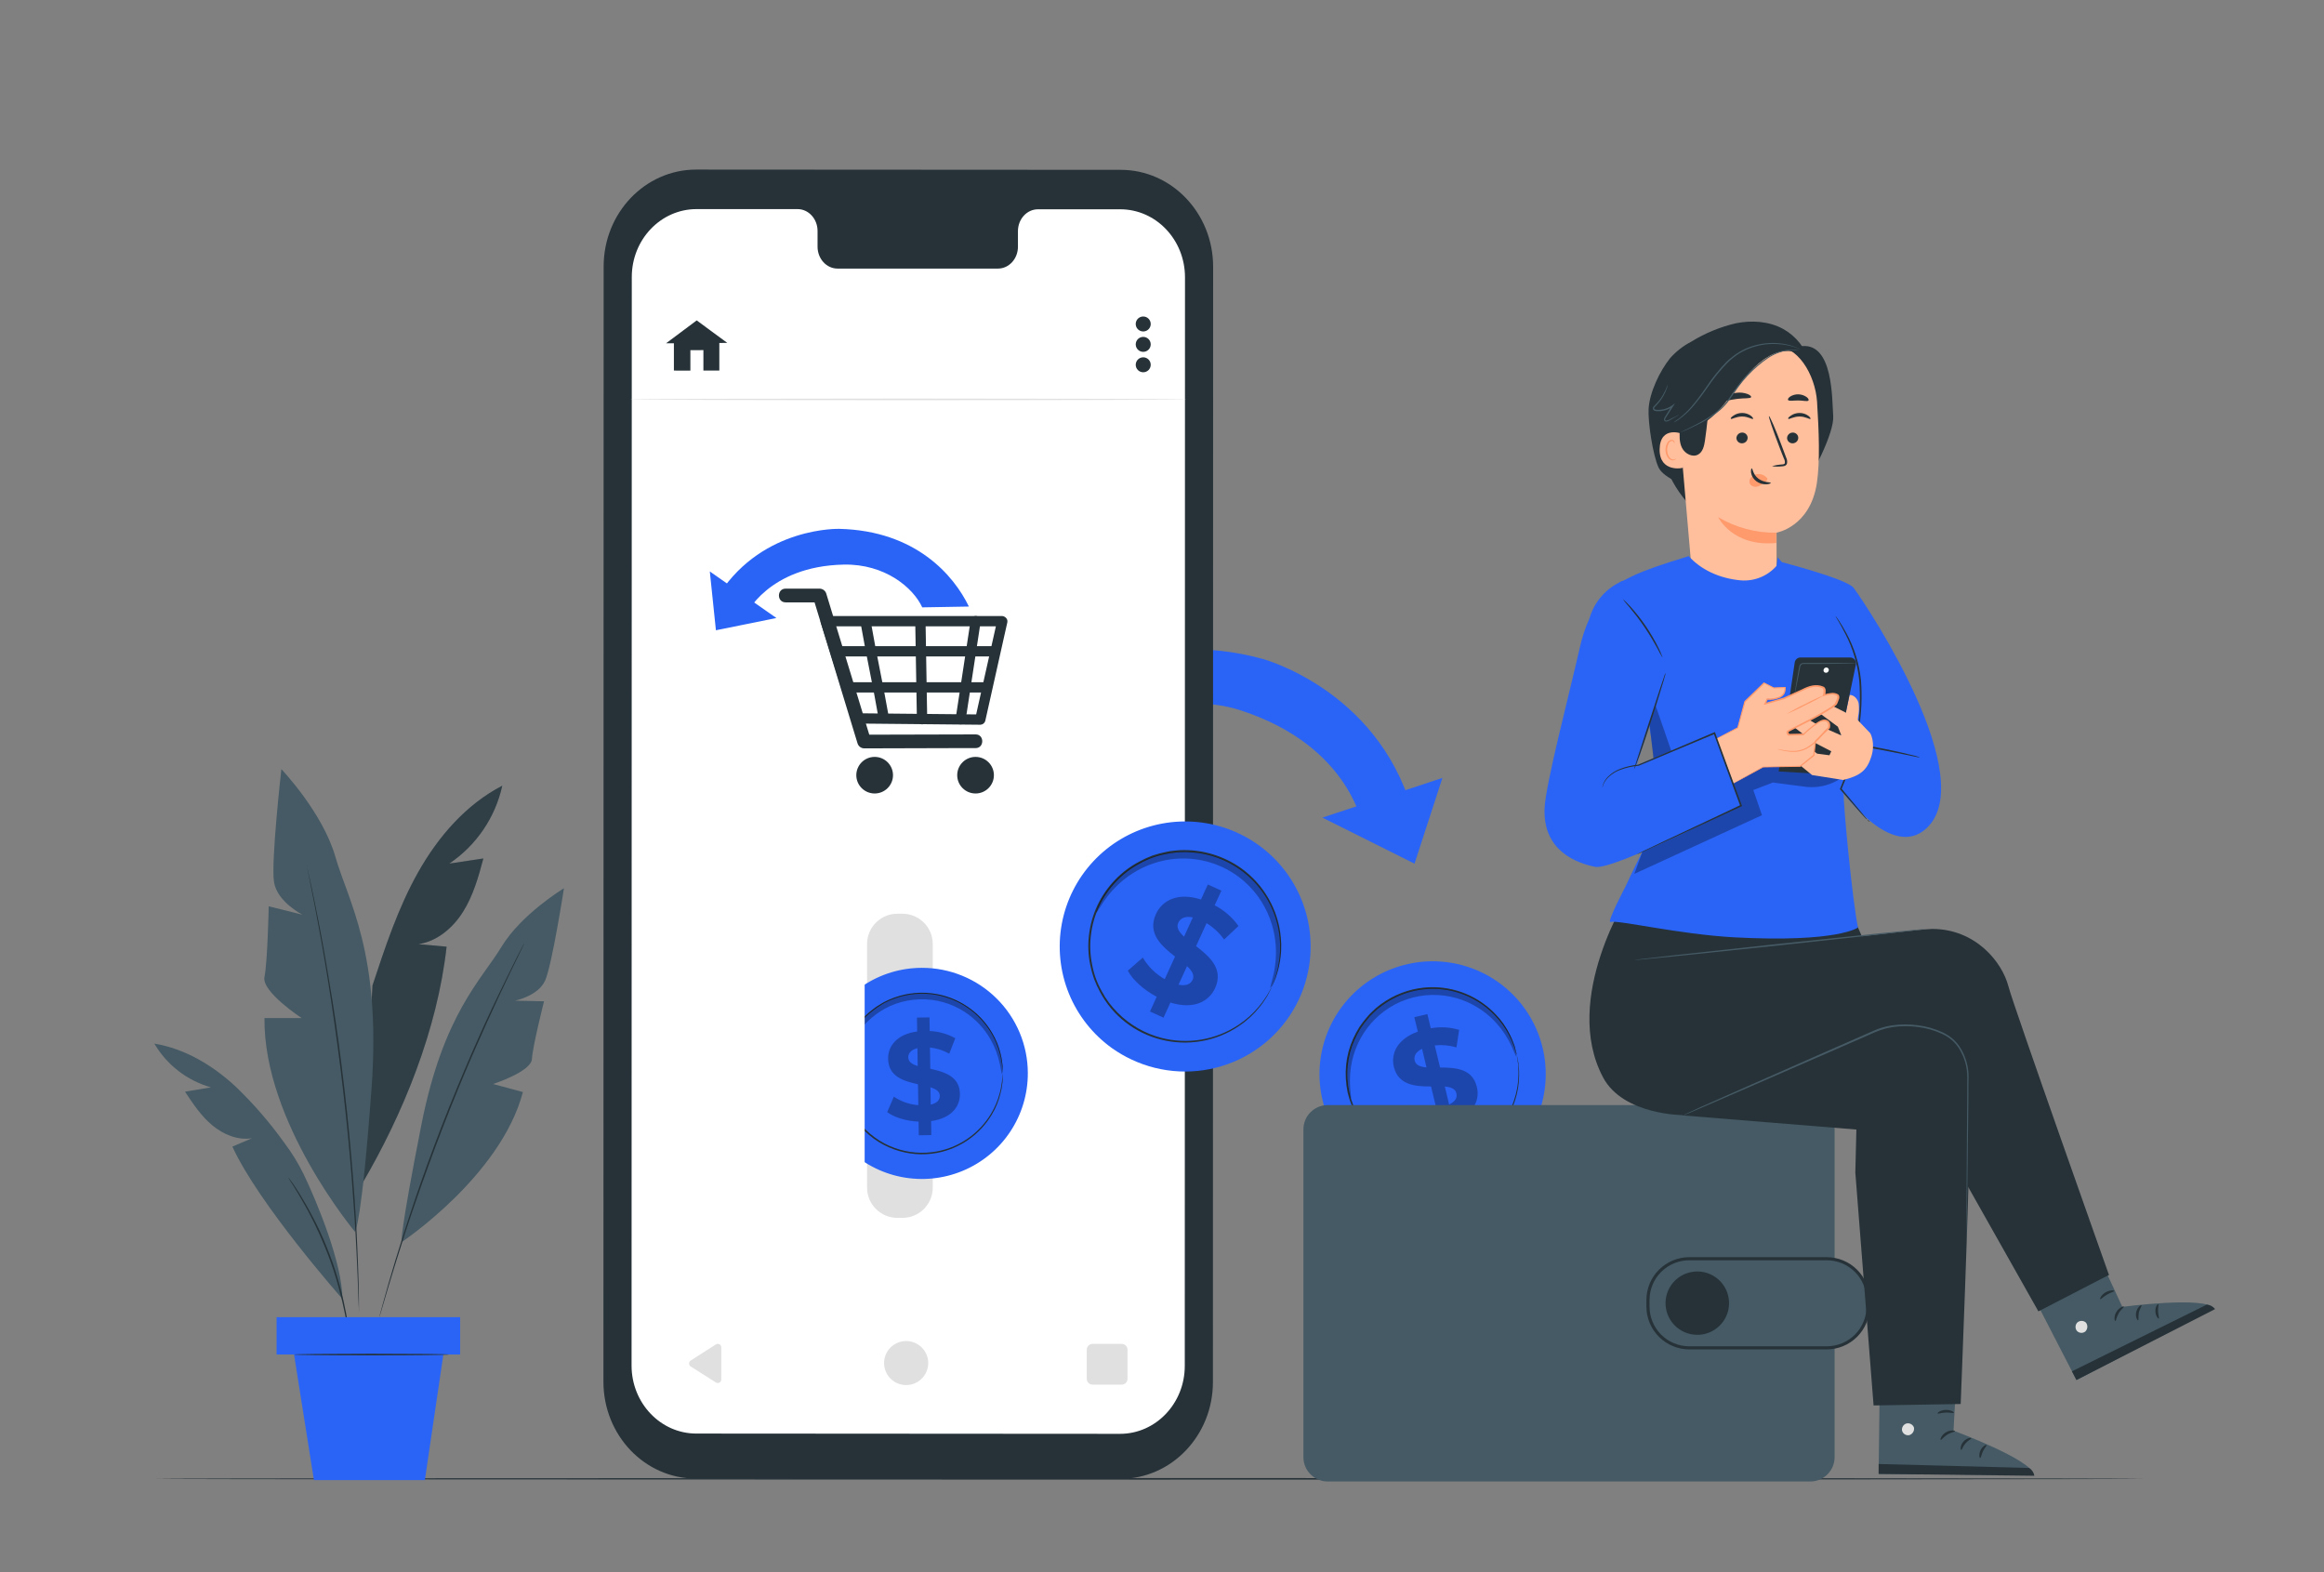 <svg width="340" height="230" viewBox="0 0 340 230" fill="none" xmlns="http://www.w3.org/2000/svg">
<rect x="0" y="0" width="340" height="230" fill="#808080" stroke="none"/>
<path d="M313.588 216.345C313.588 216.413 248.485 216.463 168.195 216.463C87.906 216.463 22.784 216.413 22.784 216.345C22.784 216.277 87.874 216.228 168.195 216.228C248.517 216.228 313.588 216.282 313.588 216.345Z" fill="#263238"/>
<path d="M184.638 96.371C184.638 96.371 201.253 100.737 206.507 118.207L199.467 121.33C199.467 121.33 197.848 109.176 181.388 103.883C172.48 101.017 160.684 105.058 157.42 108.765L149.491 105.352C154.791 99.535 167.869 91.815 184.638 96.371Z" fill="#2A64F6"/>
<path d="M211.027 113.804L193.465 119.613L206.942 126.347L211.027 113.804Z" fill="#2A64F6"/>
<path d="M163.912 216.345L101.805 216.309C94.334 216.309 88.282 209.981 88.282 202.13L88.314 38.98C88.314 31.152 94.38 24.805 101.85 24.81L163.957 24.846C171.428 24.846 177.48 31.201 177.48 39.026L177.448 202.197C177.448 210.003 171.387 216.35 163.912 216.345Z" fill="#263238"/>
<path d="M163.894 30.618H151.853C150.235 30.618 148.925 32.051 148.925 33.818V36.092C148.925 37.859 147.614 39.292 146.001 39.292H122.532C120.918 39.292 119.608 37.855 119.608 36.087V33.791C119.608 32.024 118.297 30.591 116.684 30.591H112.449H101.909C96.673 30.591 92.43 35.034 92.43 40.535L92.398 199.779C92.398 205.262 96.637 209.723 101.869 209.723L163.853 209.764C169.084 209.764 173.332 205.321 173.332 199.82L173.364 40.576C173.364 35.066 169.125 30.623 163.894 30.618Z" fill="white"/>
<path d="M105.522 197.122V201.795C105.526 201.889 105.504 201.982 105.459 202.064C105.414 202.146 105.347 202.214 105.266 202.26C105.184 202.307 105.091 202.33 104.998 202.328C104.904 202.326 104.812 202.298 104.733 202.247L101.048 199.91C100.975 199.864 100.915 199.8 100.873 199.724C100.831 199.648 100.81 199.563 100.81 199.476C100.81 199.39 100.831 199.305 100.873 199.229C100.915 199.153 100.975 199.089 101.048 199.043L104.72 196.688C104.797 196.634 104.889 196.603 104.983 196.598C105.077 196.593 105.171 196.615 105.254 196.659C105.337 196.704 105.406 196.771 105.453 196.853C105.501 196.934 105.524 197.027 105.522 197.122Z" fill="#E0E0E0"/>
<path d="M135.8 199.413C135.8 200.05 135.609 200.673 135.254 201.202C134.898 201.732 134.393 202.144 133.802 202.387C133.211 202.631 132.562 202.694 131.935 202.569C131.308 202.444 130.733 202.137 130.281 201.686C129.829 201.235 129.522 200.661 129.398 200.036C129.273 199.411 129.338 198.763 129.582 198.174C129.827 197.586 130.241 197.083 130.773 196.729C131.304 196.375 131.929 196.186 132.568 196.186C133.426 196.187 134.248 196.528 134.854 197.133C135.46 197.738 135.8 198.558 135.8 199.413Z" fill="#E0E0E0"/>
<path d="M164.107 196.606H159.841C159.373 196.606 158.993 196.985 158.993 197.451V201.718C158.993 202.185 159.373 202.564 159.841 202.564H164.107C164.575 202.564 164.954 202.185 164.954 201.718V197.451C164.954 196.985 164.575 196.606 164.107 196.606Z" fill="#E0E0E0"/>
<path d="M114.929 88.126H119.916L118.946 87.389C119.68 89.8 120.416 92.211 121.154 94.621L124.649 106.102C124.916 107.006 125.188 107.865 125.456 108.746C125.518 108.956 125.646 109.14 125.82 109.273C125.995 109.405 126.207 109.479 126.426 109.483L140.688 109.443H142.732C144.024 109.443 144.029 107.436 142.732 107.44L128.471 107.476H126.426L127.396 108.209L125.193 100.977L121.693 89.5L120.886 86.852C120.824 86.642 120.696 86.458 120.522 86.325C120.347 86.193 120.135 86.119 119.916 86.115H114.929C113.633 86.115 113.633 88.122 114.929 88.122V88.126Z" fill="#263238"/>
<path d="M145.91 90.68C144.97 94.875 144.03 99.069 143.091 103.264C142.959 103.865 142.823 104.471 142.687 105.072L143.417 104.52L137.311 104.462L127.519 104.367L125.279 104.344L126.004 104.895C124.699 100.743 123.39 96.589 122.079 92.434L121.526 90.68L120.796 91.629H146.636C146.826 91.615 147.003 91.529 147.133 91.389C147.262 91.25 147.334 91.067 147.334 90.877C147.334 90.687 147.262 90.504 147.133 90.364C147.003 90.225 146.826 90.139 146.636 90.124H120.796C120.68 90.126 120.566 90.154 120.463 90.206C120.36 90.258 120.27 90.333 120.2 90.425C120.13 90.516 120.082 90.623 120.059 90.736C120.037 90.85 120.041 90.966 120.07 91.078C121.379 95.23 122.688 99.384 123.996 103.539C124.182 104.123 124.368 104.71 124.549 105.293C124.597 105.451 124.693 105.589 124.824 105.689C124.955 105.789 125.114 105.845 125.279 105.849L131.386 105.908L141.178 106.003L143.417 106.025C143.581 106.022 143.74 105.967 143.87 105.868C144.001 105.769 144.096 105.631 144.142 105.474L146.958 92.886L147.366 91.078C147.574 90.133 146.123 89.731 145.91 90.68Z" fill="#263238"/>
<path d="M125.936 91.322C126.729 95.91 127.749 100.461 128.533 105.049C128.696 106.003 130.152 105.596 129.988 104.651C129.195 100.059 128.175 95.512 127.391 90.92C127.228 89.97 125.772 90.373 125.936 91.322Z" fill="#263238"/>
<path d="M133.901 91.123C133.977 95.83 134.057 100.535 134.142 105.239C134.142 106.206 135.665 106.211 135.651 105.239C135.576 100.535 135.496 95.83 135.411 91.123C135.411 90.156 133.888 90.151 133.901 91.123Z" fill="#263238"/>
<path d="M141.259 105.411L143.176 92.872L143.448 91.064C143.494 90.872 143.465 90.67 143.368 90.498C143.27 90.326 143.111 90.197 142.922 90.138C142.732 90.094 142.532 90.124 142.364 90.223C142.195 90.321 142.071 90.48 142.016 90.666C141.375 94.843 140.737 99.022 140.103 103.205C140.012 103.802 139.917 104.398 139.826 105.013C139.78 105.205 139.809 105.407 139.906 105.579C140.004 105.751 140.163 105.88 140.352 105.94C140.545 105.992 140.751 105.967 140.925 105.869C141.099 105.77 141.227 105.607 141.281 105.415L141.259 105.411Z" fill="#263238"/>
<path d="M122.441 96.032H145.257C145.447 96.017 145.625 95.931 145.754 95.792C145.884 95.652 145.956 95.469 145.956 95.279C145.956 95.089 145.884 94.906 145.754 94.766C145.625 94.627 145.447 94.541 145.257 94.527H122.441C122.251 94.541 122.073 94.627 121.944 94.766C121.814 94.906 121.742 95.089 121.742 95.279C121.742 95.469 121.814 95.652 121.944 95.792C122.073 95.931 122.251 96.017 122.441 96.032Z" fill="#263238"/>
<path d="M124.581 101.311H144.337C144.537 101.311 144.728 101.232 144.869 101.091C145.01 100.951 145.089 100.76 145.089 100.561C145.089 100.362 145.01 100.171 144.869 100.03C144.728 99.889 144.537 99.81 144.337 99.81H124.581C124.381 99.81 124.19 99.889 124.049 100.03C123.907 100.171 123.828 100.362 123.828 100.561C123.828 100.76 123.907 100.951 124.049 101.091C124.19 101.232 124.381 101.311 124.581 101.311Z" fill="#263238"/>
<path d="M142.723 116.082C144.205 116.082 145.407 114.884 145.407 113.407C145.407 111.929 144.205 110.731 142.723 110.731C141.241 110.731 140.039 111.929 140.039 113.407C140.039 114.884 141.241 116.082 142.723 116.082Z" fill="#263238"/>
<path d="M127.962 116.082C129.444 116.082 130.646 114.884 130.646 113.407C130.646 111.929 129.444 110.731 127.962 110.731C126.48 110.731 125.278 111.929 125.278 113.407C125.278 114.884 126.48 116.082 127.962 116.082Z" fill="#263238"/>
<path d="M122.817 77.369C122.817 77.369 111.778 76.998 105.305 86.793L109.076 90.016C109.076 90.016 112.327 82.829 123.443 82.598C129.463 82.476 133.597 85.97 134.925 88.854L141.748 88.736C139.549 84.176 133.987 77.649 122.817 77.369Z" fill="#2A64F6"/>
<path d="M103.845 83.602L113.587 90.413L104.738 92.203L103.845 83.602Z" fill="#2A64F6"/>
<path d="M168.35 47.392C168.351 47.608 168.288 47.821 168.168 48.001C168.048 48.181 167.877 48.322 167.676 48.406C167.476 48.489 167.255 48.512 167.042 48.47C166.829 48.428 166.633 48.324 166.479 48.172C166.325 48.019 166.22 47.824 166.178 47.612C166.135 47.399 166.156 47.179 166.239 46.979C166.322 46.779 166.463 46.608 166.643 46.487C166.824 46.367 167.036 46.303 167.253 46.303C167.543 46.303 167.822 46.417 168.027 46.621C168.233 46.826 168.349 47.103 168.35 47.392Z" fill="#263238"/>
<path d="M167.253 51.474C167.859 51.474 168.35 50.984 168.35 50.38C168.35 49.776 167.859 49.286 167.253 49.286C166.647 49.286 166.156 49.776 166.156 50.38C166.156 50.984 166.647 51.474 167.253 51.474Z" fill="#263238"/>
<path d="M167.253 54.461C167.859 54.461 168.35 53.971 168.35 53.367C168.35 52.763 167.859 52.274 167.253 52.274C166.647 52.274 166.156 52.763 166.156 53.367C166.156 53.971 166.647 54.461 167.253 54.461Z" fill="#263238"/>
<path d="M101.928 46.872L97.453 50.217H98.591V54.213L101.003 54.222V51.23L102.907 51.22V54.213H105.237V50.176L106.397 50.163L101.928 46.872Z" fill="#263238"/>
<path d="M173.65 58.426C173.65 58.489 155.394 58.544 132.882 58.544C110.369 58.544 92.113 58.489 92.113 58.426C92.113 58.362 110.364 58.308 132.882 58.308C155.399 58.308 173.65 58.362 173.65 58.426Z" fill="#E0E0E0"/>
<path d="M132.02 133.674H131.294C128.841 133.674 126.852 135.657 126.852 138.104V173.74C126.852 176.186 128.841 178.169 131.294 178.169H132.02C134.473 178.169 136.462 176.186 136.462 173.74V138.104C136.462 135.657 134.473 133.674 132.02 133.674Z" fill="#E0E0E0"/>
<path d="M150.37 156.979C150.381 160.035 149.482 163.026 147.788 165.572C146.093 168.119 143.679 170.107 140.851 171.285C138.023 172.463 134.908 172.778 131.9 172.19C128.892 171.602 126.127 170.138 123.954 167.982C121.781 165.826 120.299 163.077 119.694 160.081C119.089 157.085 119.39 153.977 120.557 151.151C121.724 148.326 123.706 145.909 126.252 144.207C128.797 142.504 131.792 141.593 134.857 141.589C136.89 141.583 138.903 141.977 140.782 142.748C142.662 143.519 144.371 144.651 145.811 146.08C147.252 147.509 148.396 149.207 149.178 151.078C149.961 152.948 150.366 154.953 150.37 156.979Z" fill="#2A64F6"/>
<path d="M147.111 157.142C147.116 159.466 146.429 161.739 145.139 163.674C143.848 165.608 142.011 167.118 139.859 168.012C137.708 168.906 135.339 169.144 133.053 168.696C130.766 168.248 128.663 167.134 127.011 165.495C125.359 163.856 124.231 161.766 123.771 159.488C123.31 157.21 123.537 154.847 124.423 152.698C125.309 150.548 126.814 148.709 128.748 147.412C130.682 146.116 132.958 145.42 135.288 145.413C136.837 145.408 138.372 145.708 139.805 146.295C141.238 146.882 142.54 147.745 143.638 148.834C144.736 149.923 145.608 151.218 146.204 152.643C146.8 154.069 147.108 155.598 147.111 157.142Z" fill="#2A64F6"/>
<path d="M146.685 156.984C146.671 156.922 146.664 156.858 146.663 156.794C146.663 156.654 146.636 156.469 146.622 156.234C146.622 156.11 146.613 155.974 146.595 155.827C146.595 155.673 146.545 155.51 146.513 155.334C146.46 154.925 146.377 154.52 146.264 154.123C145.982 153.028 145.538 151.981 144.945 151.017C144.083 149.603 142.932 148.386 141.567 147.446C140.201 146.506 138.652 145.864 137.02 145.562C134.966 145.189 132.849 145.367 130.887 146.077C130.364 146.265 129.855 146.489 129.364 146.746C129.119 146.882 128.883 147.035 128.638 147.198C128.392 147.342 128.157 147.503 127.936 147.682C127.469 148.027 127.025 148.401 126.607 148.803C126.198 149.23 125.816 149.683 125.465 150.159C124.739 151.13 124.176 152.213 123.797 153.363C123.412 154.55 123.21 155.787 123.198 157.034C123.215 158.28 123.42 159.518 123.806 160.704C124.188 161.854 124.755 162.934 125.483 163.904C125.834 164.381 126.217 164.834 126.63 165.26C127.048 165.662 127.492 166.036 127.958 166.381C128.414 166.716 128.892 167.018 129.391 167.285C129.883 167.54 130.392 167.762 130.914 167.949C132.879 168.656 134.998 168.829 137.052 168.451C138.841 168.122 140.527 167.379 141.975 166.282C143.174 165.378 144.188 164.255 144.963 162.973C145.552 162.007 145.994 160.959 146.273 159.863C146.385 159.466 146.467 159.061 146.518 158.652C146.545 158.475 146.581 158.313 146.595 158.164C146.608 158.014 146.595 157.879 146.622 157.752C146.64 157.517 146.654 157.332 146.663 157.196C146.664 157.132 146.671 157.069 146.685 157.006C146.692 157.07 146.692 157.133 146.685 157.196V157.757C146.685 157.879 146.685 158.019 146.685 158.168C146.685 158.317 146.645 158.485 146.617 158.665C146.575 159.078 146.5 159.486 146.391 159.886C146.131 161.001 145.698 162.068 145.108 163.05C144.249 164.495 143.093 165.742 141.715 166.709C140.337 167.676 138.77 168.34 137.116 168.659C135.025 169.054 132.867 168.883 130.864 168.166C130.331 167.978 129.811 167.753 129.309 167.493C128.8 167.227 128.31 166.925 127.845 166.589C127.368 166.238 126.914 165.858 126.485 165.45C126.066 165.024 125.675 164.571 125.315 164.094C124.569 163.104 123.989 162.001 123.597 160.826C122.772 158.396 122.772 155.762 123.597 153.332C123.984 152.156 124.56 151.051 125.302 150.059C125.659 149.58 126.05 149.127 126.471 148.703C126.899 148.293 127.353 147.91 127.831 147.56C128.058 147.378 128.297 147.213 128.548 147.067C128.797 146.922 129.037 146.764 129.291 146.615C129.793 146.354 130.313 146.127 130.846 145.937C132.847 145.216 135.006 145.041 137.097 145.431C138.911 145.772 140.62 146.534 142.084 147.655C143.297 148.571 144.318 149.715 145.09 151.022C145.684 152.003 146.122 153.071 146.386 154.186C146.493 154.588 146.569 154.997 146.613 155.411C146.64 155.587 146.667 155.754 146.681 155.904V156.319C146.681 156.554 146.681 156.74 146.681 156.88C146.684 156.914 146.686 156.949 146.685 156.984Z" fill="#263238"/>
<g opacity="0.3">
<path d="M146.59 157.106C146.522 157.106 146.472 156.591 146.282 155.691C146.018 154.423 145.559 153.203 144.922 152.075C144.485 151.308 143.965 150.591 143.371 149.937C142.69 149.195 141.916 148.544 141.068 147.998C140.614 147.704 140.138 147.444 139.645 147.221C138.597 146.743 137.483 146.426 136.34 146.28C135.739 146.206 135.132 146.177 134.527 146.195C133.925 146.216 133.327 146.284 132.736 146.398C132.161 146.505 131.596 146.656 131.045 146.85C130.512 147.039 129.995 147.27 129.499 147.542C129.024 147.798 128.57 148.089 128.139 148.414C127.327 149.015 126.596 149.716 125.963 150.502C125.414 151.193 124.943 151.942 124.558 152.735C123.998 153.9 123.622 155.144 123.443 156.423C123.311 157.327 123.293 157.852 123.225 157.856C123.157 157.861 123.071 157.341 123.094 156.392C123.151 155.041 123.458 153.712 124 152.473C125.035 150.069 126.833 148.071 129.118 146.787C129.65 146.489 130.205 146.233 130.778 146.023C131.367 145.803 131.974 145.631 132.591 145.508C133.229 145.383 133.877 145.309 134.527 145.286C135.176 145.268 135.827 145.299 136.471 145.381C137.096 145.462 137.713 145.594 138.316 145.774C139.462 146.116 140.549 146.629 141.54 147.297C142.435 147.898 143.245 148.617 143.947 149.435C144.554 150.15 145.076 150.933 145.502 151.768C146.113 152.972 146.498 154.277 146.64 155.619C146.712 156.582 146.644 157.106 146.59 157.106Z" fill="black"/>
</g>
<g opacity="0.3">
<path d="M136.222 164.008L136.254 166.056L134.418 166.087L134.386 164.089C132.573 164.008 130.818 163.47 129.794 162.697L130.769 160.437C131.835 161.152 133.069 161.58 134.35 161.68L134.3 158.625C132.256 158.173 129.971 157.517 129.93 154.9C129.898 152.961 131.29 151.284 134.182 150.9L134.15 148.866L135.986 148.839L136.018 150.832C137.331 150.886 138.613 151.248 139.758 151.89L138.879 154.15C138.007 153.665 137.047 153.358 136.054 153.246L136.104 156.356C138.149 156.808 140.397 157.445 140.438 160.021C140.47 161.956 139.101 163.624 136.222 164.008ZM134.259 155.944L134.218 153.345C133.248 153.58 132.858 154.118 132.881 154.724C132.904 155.33 133.448 155.714 134.259 155.953V155.944ZM137.487 160.306C137.487 159.669 136.938 159.33 136.127 159.063L136.168 161.59C137.102 161.386 137.496 160.903 137.487 160.315V160.306Z" fill="black"/>
</g>
<path d="M126.499 135.46H108.619V175.308H126.499V135.46Z" fill="white"/>
<path d="M225.733 153.494C226.456 156.68 226.215 160.007 225.041 163.055C223.866 166.104 221.811 168.736 219.135 170.619C216.459 172.503 213.283 173.552 210.009 173.635C206.735 173.717 203.509 172.829 200.742 171.083C197.974 169.337 195.788 166.812 194.46 163.827C193.132 160.841 192.723 157.53 193.283 154.313C193.844 151.096 195.349 148.116 197.609 145.752C199.868 143.388 202.781 141.746 205.977 141.033C208.095 140.557 210.286 140.503 212.425 140.872C214.564 141.241 216.609 142.026 218.444 143.183C220.279 144.341 221.867 145.847 223.117 147.616C224.368 149.385 225.257 151.383 225.733 153.494Z" fill="#2A64F6"/>
<path d="M222.37 154.417C222.921 156.843 222.738 159.379 221.844 161.702C220.949 164.025 219.384 166.031 217.345 167.467C215.306 168.902 212.886 169.702 210.391 169.766C207.897 169.829 205.439 169.153 203.329 167.823C201.22 166.494 199.554 164.569 198.542 162.295C197.53 160.02 197.217 157.497 197.644 155.046C198.07 152.594 199.217 150.323 200.939 148.522C202.66 146.72 204.879 145.468 207.314 144.925C208.928 144.562 210.598 144.52 212.228 144.801C213.858 145.081 215.416 145.68 216.814 146.561C218.212 147.442 219.422 148.59 220.376 149.938C221.329 151.286 222.006 152.808 222.37 154.417Z" fill="#2A64F6"/>
<path d="M221.889 154.349C221.86 154.288 221.837 154.224 221.821 154.159L221.649 153.585L221.526 153.165C221.472 153.011 221.399 152.848 221.331 152.672C221.178 152.259 220.996 151.857 220.787 151.47C220.239 150.391 219.532 149.401 218.688 148.532C216.682 146.438 214.009 145.103 211.126 144.757C208.242 144.411 205.328 145.074 202.881 146.633C202.38 146.95 201.901 147.3 201.448 147.682C201.221 147.881 200.995 148.098 200.791 148.301C200.568 148.508 200.36 148.732 200.17 148.97C199.763 149.436 199.389 149.93 199.05 150.448C198.719 150.984 198.426 151.541 198.171 152.116C197.64 153.297 197.304 154.557 197.178 155.845C196.893 158.514 197.495 161.203 198.891 163.497C199.557 164.609 200.399 165.605 201.385 166.449C202.324 167.286 203.396 167.961 204.558 168.447C205.112 168.696 205.683 168.904 206.267 169.07C206.839 169.222 207.421 169.336 208.008 169.409C210.889 169.778 213.809 169.138 216.269 167.599C218.729 166.06 220.578 163.717 221.499 160.971C221.892 159.829 222.109 158.634 222.143 157.427C222.166 156.987 222.158 156.546 222.12 156.107C222.12 155.917 222.12 155.741 222.084 155.578C222.048 155.415 222.038 155.275 222.016 155.126C221.98 154.878 221.952 154.674 221.93 154.534C221.917 154.467 221.909 154.399 221.907 154.331C221.93 154.395 221.947 154.462 221.957 154.53C221.984 154.674 222.02 154.869 222.07 155.117C222.091 155.25 222.119 155.4 222.152 155.569C222.152 155.732 222.179 155.908 222.197 156.103C222.246 156.544 222.261 156.988 222.242 157.431C222.229 158.652 222.025 159.862 221.64 161.02C221.081 162.724 220.166 164.29 218.954 165.615C217.743 166.94 216.263 167.993 214.613 168.704C212.525 169.6 210.235 169.921 207.981 169.635C207.38 169.564 206.784 169.451 206.199 169.296C205.603 169.127 205.02 168.915 204.454 168.664C203.876 168.41 203.316 168.118 202.776 167.791C202.236 167.44 201.721 167.052 201.235 166.63C200.226 165.772 199.365 164.755 198.687 163.619C197.992 162.448 197.478 161.179 197.164 159.854C196.883 158.517 196.805 157.146 196.933 155.786C197.064 154.471 197.408 153.185 197.953 151.98C198.215 151.392 198.518 150.823 198.86 150.276C199.209 149.752 199.592 149.25 200.007 148.776C200.201 148.533 200.413 148.305 200.641 148.093C200.868 147.885 201.095 147.664 201.312 147.465C201.774 147.075 202.263 146.718 202.776 146.398C204.696 145.184 206.905 144.502 209.177 144.423C210.976 144.366 212.767 144.691 214.43 145.377C216.093 146.063 217.591 147.093 218.824 148.4C219.668 149.284 220.37 150.291 220.905 151.388C221.11 151.783 221.285 152.193 221.431 152.613C221.499 152.794 221.567 152.957 221.617 153.11C221.667 153.264 221.694 153.409 221.726 153.562L221.875 154.141C221.886 154.21 221.891 154.279 221.889 154.349Z" fill="#263238"/>
<g opacity="0.3">
<path d="M221.821 154.516C221.749 154.516 221.576 154.005 221.168 153.11C220.595 151.851 219.83 150.688 218.902 149.661C218.267 148.965 217.559 148.339 216.789 147.795C215.905 147.178 214.945 146.676 213.933 146.303C212.821 145.892 211.654 145.647 210.47 145.575C209.847 145.535 209.223 145.544 208.602 145.603C207.968 145.665 207.339 145.774 206.721 145.928C206.102 146.092 205.496 146.3 204.907 146.552C204.334 146.8 203.78 147.094 203.253 147.429C202.251 148.063 201.347 148.84 200.569 149.734C199.862 150.547 199.265 151.448 198.792 152.414C198.379 153.262 198.06 154.151 197.84 155.067C197.53 156.412 197.427 157.796 197.536 159.172C197.613 160.152 197.717 160.695 197.64 160.713C197.563 160.731 197.359 160.216 197.187 159.217C196.919 157.799 196.919 156.345 197.187 154.927C197.581 152.802 198.518 150.814 199.907 149.155C200.304 148.671 200.738 148.218 201.203 147.799C201.688 147.364 202.206 146.968 202.754 146.615C203.32 146.249 203.914 145.928 204.531 145.657C205.168 145.381 205.826 145.154 206.498 144.979C207.171 144.808 207.856 144.69 208.547 144.626C209.219 144.572 209.893 144.572 210.565 144.626C211.215 144.671 211.861 144.768 212.496 144.915C213.105 145.052 213.702 145.237 214.282 145.467C215.355 145.887 216.366 146.45 217.288 147.139C218.086 147.744 218.812 148.439 219.45 149.209C220.37 150.324 221.076 151.597 221.535 152.966C221.826 153.928 221.875 154.489 221.821 154.516Z" fill="black"/>
</g>
<g opacity="0.3">
<path d="M212.613 164.103L213.126 166.236L211.217 166.688L210.718 164.618C208.801 164.953 206.851 164.794 205.605 164.225L206.099 161.658C207.377 162.152 208.763 162.308 210.12 162.11L209.358 158.946C207.119 158.946 204.585 158.796 203.918 156.075C203.438 154.059 204.49 151.98 207.423 150.918L206.915 148.807L208.823 148.355L209.322 150.43C210.704 150.18 212.126 150.26 213.47 150.665L213.08 153.232C212.052 152.926 210.974 152.826 209.907 152.939L210.682 156.175C212.922 156.175 215.415 156.315 216.059 158.995C216.566 160.971 215.524 163.032 212.613 164.103ZM208.692 156.152L208.044 153.44C207.087 153.892 206.82 154.557 206.969 155.18C207.119 155.804 207.79 156.089 208.696 156.152H208.692ZM213.067 159.94C212.908 159.276 212.264 159.036 211.376 158.955L212.006 161.581C212.922 161.156 213.221 160.564 213.067 159.94Z" fill="black"/>
</g>
<path d="M189.997 146.272C188.966 148.446 187.516 150.397 185.729 152.013C183.942 153.628 181.853 154.877 179.582 155.688C177.311 156.499 174.902 156.856 172.493 156.739C170.083 156.621 167.72 156.032 165.54 155.004C164.562 154.545 163.626 154.002 162.742 153.381C159.899 151.362 157.692 148.577 156.38 145.351C155.069 142.126 154.707 138.594 155.337 135.171C155.967 131.748 157.563 128.574 159.937 126.024C162.312 123.473 165.367 121.65 168.744 120.769C172.122 119.888 175.681 119.985 179.004 121.05C182.328 122.114 185.278 124.101 187.509 126.778C189.74 129.455 191.159 132.711 191.599 136.164C192.04 139.616 191.484 143.123 189.997 146.272Z" fill="#2A64F6"/>
<path d="M186.416 144.798C185.239 147.301 183.345 149.4 180.971 150.829C178.598 152.258 175.853 152.953 173.083 152.826C170.313 152.699 167.644 151.756 165.412 150.115C163.181 148.475 161.487 146.211 160.546 143.611C159.605 141.01 159.459 138.19 160.127 135.507C160.794 132.824 162.245 130.398 164.295 128.538C166.345 126.677 168.903 125.464 171.645 125.053C174.387 124.643 177.189 125.052 179.697 126.23C181.362 127.009 182.856 128.107 184.094 129.462C185.333 130.817 186.292 132.402 186.915 134.126C187.539 135.85 187.816 137.68 187.731 139.512C187.645 141.343 187.198 143.139 186.416 144.798Z" fill="#2A64F6"/>
<path d="M186.039 144.409C186.06 144.337 186.084 144.266 186.112 144.197C186.171 144.043 186.253 143.84 186.352 143.578L186.534 143.126C186.588 142.958 186.638 142.764 186.697 142.561C186.847 142.095 186.962 141.619 187.041 141.137C187.301 139.82 187.357 138.471 187.209 137.137C186.883 133.934 185.45 130.944 183.156 128.679C180.862 126.413 177.849 125.014 174.634 124.72C173.977 124.657 173.316 124.638 172.657 124.666C172.326 124.666 171.995 124.734 171.66 124.765C171.322 124.795 170.987 124.849 170.658 124.928C169.286 125.176 167.965 125.651 166.75 126.334C165.476 127.008 164.32 127.884 163.327 128.928C161.253 131.078 159.944 133.848 159.601 136.811C159.426 138.239 159.484 139.686 159.773 141.096C160.02 142.463 160.493 143.78 161.174 144.992C161.49 145.587 161.849 146.158 162.249 146.701C162.647 147.224 163.08 147.719 163.545 148.183C165.298 149.939 167.489 151.198 169.892 151.831C171.798 152.327 173.787 152.416 175.73 152.092C177.673 151.768 179.526 151.038 181.166 149.951C182.293 149.214 183.302 148.312 184.158 147.275C184.479 146.905 184.773 146.512 185.038 146.1C185.16 145.923 185.278 145.765 185.369 145.616L185.609 145.187L185.935 144.608C185.969 144.54 186.008 144.475 186.053 144.414C186.029 144.486 185.999 144.555 185.962 144.622C185.885 144.766 185.786 144.965 185.659 145.214L185.432 145.666C185.341 145.819 185.228 145.982 185.11 146.163C184.852 146.583 184.562 146.983 184.244 147.361C183.397 148.421 182.391 149.345 181.261 150.1C179.605 151.219 177.73 151.975 175.758 152.316C173.787 152.657 171.766 152.577 169.828 152.08C167.941 151.603 166.175 150.737 164.643 149.539C163.111 148.341 161.848 146.837 160.934 145.123C160.6 144.506 160.308 143.867 160.059 143.211C159.824 142.537 159.637 141.846 159.497 141.146C159.201 139.708 159.142 138.232 159.32 136.775C159.672 133.747 161.01 130.918 163.128 128.72C164.142 127.656 165.322 126.763 166.623 126.076C167.253 125.73 167.905 125.428 168.577 125.172C169.243 124.948 169.923 124.767 170.613 124.63C170.948 124.551 171.289 124.497 171.633 124.467C171.977 124.435 172.317 124.386 172.653 124.372C175.861 124.241 179.022 125.183 181.633 127.048C183.251 128.221 184.6 129.723 185.591 131.455C186.582 133.188 187.193 135.11 187.381 137.096C187.518 138.446 187.445 139.809 187.164 141.137C187.076 141.622 186.952 142.099 186.792 142.565C186.724 142.768 186.674 142.958 186.611 143.13C186.547 143.302 186.475 143.446 186.416 143.582L186.148 144.192C186.122 144.269 186.086 144.342 186.039 144.409Z" fill="#263238"/>
<g opacity="0.3">
<path d="M185.867 144.495C185.79 144.463 185.999 143.885 186.253 142.823C186.615 141.333 186.743 139.796 186.633 138.267C186.554 137.223 186.361 136.191 186.058 135.188C185.706 134.046 185.207 132.954 184.575 131.939C184.235 131.391 183.855 130.87 183.437 130.379C183.005 129.867 182.536 129.389 182.032 128.946C181.511 128.487 180.955 128.07 180.368 127.699C179.16 126.933 177.838 126.363 176.452 126.008C174.495 125.512 172.452 125.458 170.472 125.85C169.296 126.086 168.155 126.47 167.077 126.994C166.136 127.458 165.248 128.024 164.429 128.68C163.236 129.647 162.199 130.792 161.356 132.074C160.753 132.978 160.472 133.534 160.395 133.498C160.317 133.462 160.49 132.87 160.997 131.862C161.741 130.441 162.74 129.167 163.944 128.106C164.773 127.368 165.686 126.731 166.664 126.207C167.798 125.608 169.007 125.165 170.259 124.887C170.935 124.738 171.622 124.639 172.313 124.594C173.785 124.493 175.264 124.622 176.696 124.978C178.195 125.348 179.624 125.958 180.926 126.786C181.556 127.189 182.152 127.642 182.708 128.142C183.763 129.086 184.668 130.185 185.391 131.401C186.622 133.455 187.302 135.789 187.368 138.181C187.416 139.782 187.167 141.379 186.633 142.891C186.275 143.998 185.935 144.522 185.867 144.495Z" fill="black"/>
</g>
<g opacity="0.3">
<path d="M171.233 146.669L170.222 148.884L168.241 147.98L169.221 145.824C167.312 144.816 165.703 143.347 165 142.005L167.19 140.084C167.966 141.398 169.072 142.488 170.399 143.248L171.904 139.944C169.946 138.411 167.824 136.567 169.103 133.733C170.059 131.636 172.407 130.528 175.703 131.591L176.705 129.394L178.691 130.298L177.707 132.44C179.093 133.159 180.287 134.197 181.189 135.469L179.09 137.453C178.402 136.49 177.528 135.674 176.519 135.053L174.987 138.416C176.959 139.925 179.044 141.756 177.775 144.545C176.841 146.606 174.534 147.704 171.233 146.669ZM173.228 137.024L174.506 134.212C173.346 133.973 172.67 134.361 172.371 135.012C172.072 135.663 172.48 136.35 173.228 137.024ZM174.475 143.352C174.787 142.66 174.384 142.023 173.663 141.34L172.421 144.052C173.514 144.287 174.185 143.971 174.475 143.338V143.352Z" fill="black"/>
</g>
<path d="M73.484 114.943C68.176 117.683 64.105 122.406 61.176 127.599C58.248 132.793 56.367 138.502 54.494 144.165L52.862 173.369C59.037 162.892 63.996 150.575 65.338 138.493L61.226 138.126C63.983 137.706 66.295 135.717 67.768 133.353C69.241 130.989 69.998 128.3 70.719 125.588L65.732 126.338C69.688 123.674 72.464 119.593 73.484 114.943Z" fill="#455A64"/>
<g opacity="0.3">
<path d="M73.484 114.943C68.176 117.683 64.105 122.406 61.176 127.599C58.248 132.793 56.367 138.502 54.494 144.165L52.862 173.369C59.037 162.892 63.996 150.575 65.338 138.493L61.226 138.126C63.983 137.706 66.295 135.717 67.768 133.353C69.241 130.989 69.998 128.3 70.719 125.588L65.732 126.338C69.688 123.674 72.464 119.593 73.484 114.943Z" fill="black"/>
</g>
<path d="M51.947 180.217C51.947 180.217 38.533 164.216 38.692 148.938H44.132C44.132 148.938 38.239 145.083 38.692 142.922C39.145 140.762 39.313 132.585 39.313 132.585L44.263 133.819C44.263 133.819 40.55 131.966 40.088 129.037C39.626 126.108 41.167 112.525 41.167 112.525C41.167 112.525 47.206 118.853 49.06 125.33C50.914 131.808 55.792 139.374 54.364 159.122C52.936 178.87 51.947 180.217 51.947 180.217Z" fill="#455A64"/>
<path d="M58.743 181.726C58.743 181.726 73.25 172.076 76.5 159.764L72.143 158.584C72.143 158.584 77.719 156.776 77.819 154.932C77.919 153.088 79.592 146.484 79.592 146.484L75.339 146.394C75.339 146.394 78.73 145.716 79.746 143.46C80.761 141.205 82.507 129.945 82.507 129.945C82.507 129.945 76.269 133.715 73.354 138.533C70.439 143.352 64.849 148.342 61.653 164.532C58.457 180.723 58.743 181.726 58.743 181.726Z" fill="#455A64"/>
<path d="M44.83 126.492C44.854 126.544 44.871 126.598 44.88 126.655C44.907 126.777 44.948 126.939 44.998 127.147L45.419 129.046C45.605 129.873 45.823 130.881 46.054 132.061C46.285 133.24 46.571 134.574 46.843 136.061C47.414 139.03 48.022 142.574 48.656 146.52C49.291 150.466 49.867 154.823 50.401 159.402C50.937 163.981 51.335 168.356 51.653 172.343C51.97 176.33 52.169 179.918 52.292 182.938C52.364 184.443 52.401 185.812 52.441 187.006C52.482 188.199 52.501 189.239 52.51 190.084C52.519 190.929 52.51 191.571 52.51 192.027V192.534C52.516 192.591 52.516 192.648 52.51 192.705C52.503 192.648 52.503 192.591 52.51 192.534C52.51 192.412 52.51 192.244 52.51 192.032C52.51 191.58 52.469 190.92 52.441 190.084C52.414 189.248 52.383 188.208 52.328 187.01C52.274 185.812 52.233 184.447 52.147 182.942C52.006 179.927 51.766 176.339 51.458 172.356C51.15 168.374 50.714 164.008 50.188 159.429C49.663 154.85 49.06 150.502 48.466 146.556C47.872 142.61 47.269 139.062 46.716 136.092C46.453 134.605 46.185 133.263 45.963 132.088C45.741 130.913 45.537 129.896 45.365 129.068L44.984 127.156C44.948 126.949 44.916 126.786 44.894 126.659C44.869 126.605 44.848 126.549 44.83 126.492Z" fill="#263238"/>
<path d="M50.088 190.016C50.088 190.016 37.817 176.135 33.999 167.741L36.874 166.517C34.788 166.86 32.653 165.965 31.035 164.609C29.416 163.253 28.233 161.468 27.068 159.709L30.858 159.072C27.375 158.083 24.41 155.792 22.58 152.676C27.05 153.413 31.094 155.84 34.43 158.918C37.079 161.456 39.484 164.234 41.615 167.217C42.696 168.648 43.637 170.178 44.426 171.787C46.466 176.036 50.093 184.917 50.088 190.016Z" fill="#455A64"/>
<path d="M76.69 138.027C76.678 138.076 76.66 138.123 76.636 138.167L76.445 138.569C76.269 138.936 76.015 139.451 75.697 140.111C75.04 141.444 74.106 143.379 72.977 145.788C71.849 148.197 70.543 151.072 69.142 154.295C67.741 157.517 66.277 161.075 64.808 164.867C63.339 168.659 62.034 172.28 60.882 175.597C59.731 178.915 58.761 181.925 57.977 184.466C57.192 187.006 56.571 189.062 56.163 190.491C55.955 191.191 55.796 191.743 55.678 192.131L55.547 192.556C55.535 192.605 55.517 192.653 55.492 192.696C55.492 192.696 55.492 192.647 55.524 192.547L55.633 192.118C55.737 191.725 55.887 191.173 56.086 190.464C56.471 189.031 57.061 186.961 57.831 184.416C58.602 181.871 59.563 178.856 60.692 175.529C61.821 172.203 63.14 168.569 64.604 164.781C66.068 160.993 67.56 157.431 68.956 154.209C70.353 150.986 71.676 148.111 72.841 145.716C74.006 143.32 74.931 141.408 75.616 140.052C75.951 139.401 76.214 138.89 76.404 138.533C76.491 138.366 76.559 138.239 76.613 138.14C76.635 138.1 76.66 138.062 76.69 138.027Z" fill="#263238"/>
<path d="M51.127 195.964C51.097 195.881 51.079 195.795 51.072 195.707L50.95 194.97C50.904 194.649 50.846 194.26 50.76 193.808C50.673 193.356 50.601 192.837 50.478 192.272C50.256 191.132 49.944 189.79 49.54 188.317C49.136 186.843 48.633 185.238 47.999 183.589C47.364 181.939 46.684 180.397 46.018 179.019C45.351 177.64 44.689 176.433 44.1 175.435C43.819 174.928 43.533 174.49 43.298 174.079C43.062 173.667 42.844 173.351 42.667 173.08L42.269 172.451C42.218 172.379 42.176 172.302 42.142 172.221C42.142 172.221 42.205 172.284 42.309 172.424L42.763 173.03C42.953 173.292 43.18 173.622 43.425 174.011C43.669 174.399 43.973 174.856 44.245 175.349C44.852 176.339 45.523 177.55 46.217 178.924C46.911 180.298 47.577 181.848 48.216 183.503C48.855 185.157 49.345 186.78 49.748 188.258C50.152 189.736 50.442 191.096 50.655 192.24C50.769 192.809 50.837 193.329 50.904 193.786C50.972 194.242 51.022 194.636 51.059 194.961C51.095 195.286 51.113 195.508 51.131 195.702C51.141 195.789 51.139 195.878 51.127 195.964Z" fill="#263238"/>
<path d="M67.319 192.696H40.464V198.157H67.319V192.696Z" fill="#2A64F6"/>
<path d="M43.02 198.161L45.926 216.53H62.156L64.862 198.161H43.02Z" fill="#2A64F6"/>
<path d="M65.67 198.161C65.67 198.225 60.592 198.279 54.336 198.279C48.08 198.279 43.003 198.225 43.003 198.161C43.003 198.098 48.08 198.044 54.336 198.044C60.592 198.044 65.67 198.093 65.67 198.161Z" fill="#263238"/>
<path d="M264.833 161.667H194.258C192.288 161.667 190.69 163.259 190.69 165.224V213.177C190.69 215.141 192.288 216.734 194.258 216.734H264.833C266.803 216.734 268.401 215.141 268.401 213.177V165.224C268.401 163.259 266.803 161.667 264.833 161.667Z" fill="#455A64"/>
<path d="M267.254 184.145H247.14C243.802 184.145 241.097 186.842 241.097 190.17V191.16C241.097 194.487 243.802 197.185 247.14 197.185H267.254C270.591 197.185 273.297 194.487 273.297 191.16V190.17C273.297 186.842 270.591 184.145 267.254 184.145Z" fill="#455A64"/>
<path d="M267.259 197.411H247.144C245.481 197.408 243.887 196.749 242.71 195.576C241.534 194.403 240.873 192.813 240.87 191.155V190.17C240.873 188.512 241.534 186.922 242.711 185.751C243.887 184.579 245.481 183.92 247.144 183.919H267.259C268.921 183.921 270.514 184.58 271.689 185.752C272.865 186.924 273.526 188.513 273.528 190.17V191.155C273.526 192.813 272.865 194.402 271.69 195.574C270.514 196.747 268.921 197.407 267.259 197.411ZM247.144 184.371C245.602 184.372 244.122 184.983 243.031 186.07C241.94 187.157 241.326 188.632 241.323 190.17V191.155C241.325 192.694 241.938 194.169 243.03 195.258C244.121 196.346 245.601 196.958 247.144 196.959H267.259C268.801 196.956 270.28 196.344 271.37 195.256C272.461 194.168 273.074 192.693 273.075 191.155V190.17C273.073 188.632 272.459 187.159 271.369 186.072C270.278 184.985 268.8 184.373 267.259 184.371H247.144Z" fill="#263238"/>
<path d="M252.115 193.309C253.591 191.216 253.086 188.326 250.987 186.854C248.888 185.382 245.989 185.885 244.513 187.978C243.037 190.071 243.541 192.961 245.641 194.433C247.74 195.905 250.638 195.402 252.115 193.309Z" fill="#263238"/>
<path d="M242.656 62.001C242.601 64.385 243.054 66.755 243.986 68.952C244.917 71.149 246.306 73.124 248.06 74.747C248.86 72.421 249.666 70.094 250.476 67.768" fill="#263238"/>
<path d="M260.867 48.12C258.79 46.99 256.288 46.827 253.971 47.292C251.664 47.826 249.461 48.733 247.448 49.977C246.266 50.587 245.209 51.41 244.329 52.405C242.824 54.294 241.337 57.377 241.192 59.804C241.074 61.752 241.822 66.625 242.647 68.392C243.404 70.015 246.949 71.249 248.699 71.651L264.747 53.033C264.459 51.999 263.967 51.032 263.301 50.188C262.635 49.345 261.807 48.642 260.867 48.12Z" fill="#263238"/>
<path d="M263.632 50.633L259.783 49.946C261.887 54.918 262.458 66.367 263.664 71.642C265.083 69.585 268.378 63.334 268.197 60.848C268.016 58.362 268.206 50.208 263.632 50.633Z" fill="#263238"/>
<path d="M265.835 58.778C265.586 54.945 263.025 50.244 259.194 50.642L250.331 52.902C248.967 53.248 247.749 54.021 246.858 55.108C245.967 56.195 245.449 57.538 245.381 58.941C245.381 59.085 245.381 58.909 245.381 59.017L247.362 81.907L254.017 95.073L259.91 83.968C259.91 82.101 259.91 77.911 259.91 77.92C259.91 77.929 264.824 77.097 265.804 70.688C266.284 67.533 266.107 63.036 265.835 58.778Z" fill="#FFBF9D"/>
<path d="M263.087 64.021C263.091 64.235 263.011 64.442 262.863 64.597C262.716 64.753 262.513 64.844 262.299 64.853C262.194 64.861 262.089 64.848 261.989 64.815C261.89 64.782 261.798 64.73 261.718 64.662C261.639 64.593 261.574 64.51 261.527 64.416C261.481 64.322 261.453 64.22 261.446 64.116C261.445 63.902 261.527 63.696 261.675 63.541C261.823 63.386 262.025 63.294 262.24 63.284C262.344 63.277 262.449 63.29 262.548 63.323C262.647 63.356 262.738 63.409 262.817 63.477C262.896 63.545 262.96 63.629 263.007 63.722C263.053 63.816 263.08 63.917 263.087 64.021Z" fill="#263238"/>
<path d="M264.874 61.282C264.77 61.39 264.149 60.929 263.26 60.934C262.372 60.938 261.728 61.386 261.633 61.273C261.537 61.16 261.692 61.033 261.973 60.821C262.353 60.554 262.808 60.412 263.274 60.414C263.734 60.412 264.183 60.556 264.557 60.825C264.829 61.042 264.924 61.232 264.874 61.282Z" fill="#263238"/>
<path d="M255.68 64.021C255.684 64.235 255.603 64.442 255.456 64.597C255.308 64.753 255.106 64.844 254.891 64.853C254.787 64.861 254.682 64.848 254.582 64.815C254.482 64.782 254.39 64.73 254.311 64.662C254.232 64.593 254.167 64.51 254.12 64.416C254.074 64.322 254.046 64.22 254.039 64.116C254.038 63.902 254.12 63.696 254.268 63.541C254.415 63.386 254.618 63.294 254.832 63.284C254.937 63.276 255.042 63.288 255.142 63.321C255.241 63.353 255.333 63.406 255.412 63.474C255.491 63.543 255.556 63.627 255.602 63.721C255.648 63.815 255.674 63.917 255.68 64.021Z" fill="#263238"/>
<path d="M256.47 61.282C256.37 61.39 255.744 60.929 254.86 60.934C253.976 60.938 253.328 61.386 253.233 61.273C253.138 61.16 253.287 61.033 253.573 60.821C253.953 60.553 254.408 60.411 254.874 60.414C255.334 60.412 255.784 60.556 256.157 60.825C256.429 61.042 256.519 61.232 256.47 61.282Z" fill="#263238"/>
<path d="M259.235 68.211C259.701 68.063 260.183 67.975 260.672 67.949C260.898 67.949 261.125 67.881 261.125 67.728C261.145 67.495 261.093 67.261 260.975 67.058C260.762 66.516 260.522 65.942 260.305 65.345C259.371 62.905 258.695 60.898 258.795 60.862C258.895 60.825 259.761 62.76 260.667 65.214C260.889 65.816 261.121 66.389 261.311 66.936C261.457 67.214 261.499 67.535 261.429 67.841C261.396 67.92 261.345 67.991 261.281 68.048C261.216 68.105 261.14 68.147 261.057 68.17C260.933 68.204 260.805 68.222 260.676 68.225C260.197 68.28 259.713 68.275 259.235 68.211Z" fill="#263238"/>
<path d="M251.369 75.656C251.369 75.656 253.454 80.044 259.869 79.434V77.929C256.879 77.973 253.936 77.186 251.369 75.656Z" fill="#FF9A6C"/>
<path d="M256.193 58.095C256.107 58.335 255.223 58.222 254.185 58.349C253.146 58.475 252.308 58.76 252.172 58.547C252.108 58.443 252.253 58.217 252.593 57.987C253.041 57.695 253.553 57.513 254.085 57.458C254.616 57.395 255.155 57.457 255.658 57.639C256.039 57.788 256.229 57.982 256.193 58.095Z" fill="#263238"/>
<path d="M264.584 58.584C264.429 58.787 263.817 58.584 263.088 58.584C262.358 58.584 261.728 58.719 261.587 58.511C261.528 58.412 261.623 58.208 261.895 58.019C262.259 57.791 262.682 57.676 263.111 57.689C263.541 57.701 263.957 57.839 264.307 58.086C264.565 58.281 264.652 58.484 264.584 58.584Z" fill="#263238"/>
<path d="M264.094 52.943C263.867 52.473 263.514 52.075 263.074 51.793C262.633 51.512 262.124 51.357 261.601 51.347C260.553 51.348 259.528 51.648 258.645 52.21C254.828 54.407 252.865 59.722 249.093 62.001C248.164 62.561 246.958 62.046 246.169 62.787C245.38 63.528 244.868 64.717 245.303 65.707C244.763 65.036 244.322 64.292 243.993 63.497C243.833 63.098 243.76 62.669 243.778 62.24C243.797 61.81 243.907 61.39 244.102 61.006C244.428 60.441 245.009 60.012 245.163 59.379C245.303 58.823 245.081 58.245 245.104 57.67C245.17 57.088 245.372 56.529 245.693 56.039C247.171 53.435 249.202 51.067 251.822 49.611C253.531 48.628 255.476 48.127 257.448 48.16C259.428 48.208 261.325 48.96 262.798 50.28C263.645 51.067 264.529 51.876 264.094 52.943Z" fill="#263238"/>
<path d="M246.26 63.583C246.192 63.397 242.85 62.195 242.805 65.739C242.76 69.178 246.246 68.505 246.255 68.406C246.264 68.306 246.26 63.583 246.26 63.583Z" fill="#FFBF9D"/>
<path d="M245.2 67.09C245.2 67.09 245.141 67.131 245.036 67.176C244.965 67.206 244.888 67.222 244.81 67.222C244.732 67.222 244.655 67.206 244.583 67.176C244.22 67.04 243.917 66.462 243.908 65.82C243.902 65.526 243.963 65.234 244.084 64.966C244.118 64.86 244.177 64.763 244.256 64.684C244.334 64.606 244.431 64.547 244.538 64.514C244.607 64.496 244.68 64.502 244.745 64.533C244.81 64.564 244.862 64.616 244.891 64.681C244.937 64.776 244.891 64.844 244.932 64.853C244.973 64.862 245.005 64.794 244.977 64.654C244.962 64.568 244.915 64.49 244.846 64.437C244.752 64.365 244.633 64.332 244.515 64.347C244.373 64.372 244.24 64.434 244.129 64.526C244.017 64.617 243.932 64.736 243.88 64.871C243.729 65.167 243.654 65.497 243.663 65.829C243.663 66.525 244.03 67.185 244.524 67.325C244.617 67.353 244.715 67.36 244.81 67.345C244.906 67.33 244.997 67.294 245.077 67.239C245.195 67.171 245.213 67.095 245.2 67.09Z" fill="#FF9A6C"/>
<path d="M244.887 61.811C244.96 61.779 245.03 61.739 245.095 61.693C245.227 61.612 245.431 61.499 245.676 61.327C246.354 60.83 246.979 60.264 247.539 59.637C248.349 58.696 249.106 57.711 249.805 56.685C250.655 55.428 251.609 54.244 252.657 53.146C253.207 52.599 253.815 52.112 254.47 51.695C255.093 51.315 255.76 51.011 256.456 50.791C257.635 50.41 258.877 50.257 260.114 50.339C260.948 50.382 261.772 50.534 262.567 50.791C262.848 50.877 263.061 50.976 263.206 51.031C263.279 51.063 263.355 51.088 263.433 51.107L263.22 50.999C263.013 50.9 262.801 50.813 262.585 50.737C261.793 50.445 260.965 50.265 260.123 50.203C258.872 50.105 257.613 50.248 256.415 50.624C255.706 50.84 255.026 51.143 254.393 51.528C253.718 51.95 253.091 52.442 252.521 52.997C251.466 54.1 250.51 55.293 249.665 56.563C248.968 57.589 248.219 58.578 247.421 59.528C246.873 60.156 246.266 60.73 245.608 61.241C245.372 61.422 245.154 61.54 245.045 61.63C244.988 61.687 244.935 61.747 244.887 61.811Z" fill="#455A64"/>
<path d="M245.757 62.787C245.702 63.727 245.657 64.717 246.092 65.553C246.527 66.39 247.629 66.959 248.449 66.489C249.116 66.109 249.315 65.255 249.429 64.496C249.76 62.303 249.909 60.084 250.254 57.897L245.757 62.787Z" fill="#263238"/>
<path d="M263.242 51.302C263.242 51.302 262.939 51.248 262.386 51.23C261.61 51.215 260.839 51.356 260.119 51.645C259.617 51.838 259.136 52.083 258.686 52.378C258.172 52.723 257.678 53.099 257.208 53.503C256.125 54.421 255.156 55.465 254.321 56.613C253.867 57.227 253.496 57.856 253.074 58.421C252.676 58.99 252.212 59.51 251.691 59.971C250.794 60.727 249.815 61.381 248.772 61.919C247.865 62.371 247.149 62.71 246.641 62.936L246.052 63.185C245.983 63.217 245.912 63.243 245.839 63.262C245.839 63.262 245.902 63.217 246.034 63.149L246.61 62.864C247.108 62.62 247.838 62.276 248.708 61.797C249.732 61.249 250.693 60.591 251.574 59.836C252.087 59.383 252.543 58.87 252.934 58.308C253.346 57.729 253.736 57.096 254.18 56.5C255.023 55.338 256.008 54.285 257.113 53.367C257.59 52.962 258.093 52.587 258.618 52.246C259.08 51.95 259.572 51.704 260.087 51.514C260.833 51.234 261.63 51.111 262.426 51.153C262.642 51.164 262.855 51.195 263.066 51.243C263.126 51.257 263.185 51.277 263.242 51.302Z" fill="#455A64"/>
<path d="M245.662 60.658C245.567 60.738 245.463 60.807 245.354 60.866L244.479 61.377L244.184 61.544C244.069 61.612 243.941 61.655 243.808 61.671C243.727 61.679 243.645 61.66 243.577 61.616C243.54 61.593 243.509 61.561 243.486 61.525C243.462 61.488 243.447 61.447 243.441 61.404C243.444 61.24 243.502 61.081 243.604 60.952L244.619 59.329L244.755 59.46C244.421 59.708 244.045 59.895 243.645 60.012C243.245 60.13 242.828 60.179 242.412 60.156C242.305 60.154 242.2 60.136 242.099 60.102C242.039 60.086 241.984 60.056 241.938 60.016C241.891 59.975 241.855 59.924 241.831 59.867C241.811 59.809 241.806 59.747 241.815 59.686C241.825 59.626 241.849 59.568 241.886 59.519C241.945 59.442 242.012 59.371 242.085 59.307C242.539 58.867 242.934 58.37 243.259 57.829C243.545 57.318 243.795 56.788 244.007 56.242C243.989 56.397 243.953 56.548 243.899 56.694C243.765 57.108 243.591 57.508 243.377 57.887C243.061 58.452 242.668 58.969 242.208 59.424C242.081 59.546 241.954 59.686 242.004 59.795C242.053 59.903 242.239 59.958 242.421 59.958C243.215 59.998 243.999 59.765 244.642 59.298L245.055 58.995L244.778 59.447L243.744 61.056C243.664 61.151 243.613 61.267 243.599 61.39C243.599 61.49 243.685 61.544 243.794 61.535C244.016 61.492 244.227 61.406 244.415 61.282L245.322 60.83C245.427 60.757 245.541 60.7 245.662 60.658Z" fill="#455A64"/>
<path d="M258.468 69.883C258.298 69.689 258.081 69.54 257.838 69.45C257.595 69.36 257.333 69.332 257.077 69.368C256.89 69.39 256.71 69.449 256.546 69.541C256.383 69.634 256.239 69.758 256.125 69.906C256.015 70.048 255.953 70.221 255.947 70.4C255.94 70.579 255.99 70.755 256.088 70.905C256.233 71.05 256.416 71.15 256.617 71.194C256.817 71.237 257.026 71.222 257.217 71.149C257.613 70.996 257.975 70.767 258.283 70.476C258.377 70.407 258.457 70.321 258.518 70.222C258.549 70.176 258.566 70.122 258.566 70.067C258.566 70.011 258.549 69.957 258.518 69.911" fill="#FF9A6C"/>
<path d="M256.278 68.519C256.419 68.519 256.446 69.422 257.257 70.028C258.069 70.634 259.071 70.521 259.071 70.647C259.071 70.702 258.858 70.828 258.441 70.851C257.903 70.88 257.372 70.72 256.94 70.399C256.528 70.092 256.253 69.636 256.174 69.129C256.133 68.74 256.215 68.514 256.278 68.519Z" fill="#263238"/>
<path d="M269.158 129.697L272.87 138.059L254.85 144.78L250.82 135.79L269.158 129.697Z" fill="#263238"/>
<path d="M305.569 180.578L310.497 191.187C310.497 191.187 322.805 189.56 323.907 191.435L303.788 201.89L295.424 185.677L305.569 180.578Z" fill="#455A64"/>
<path d="M303.933 193.451C303.767 193.611 303.667 193.826 303.65 194.055C303.633 194.285 303.702 194.512 303.842 194.694C303.996 194.864 304.209 194.969 304.438 194.989C304.667 195.008 304.895 194.94 305.075 194.798C305.251 194.629 305.357 194.401 305.374 194.158C305.391 193.915 305.317 193.675 305.166 193.483C304.987 193.321 304.753 193.234 304.511 193.239C304.27 193.245 304.04 193.344 303.87 193.514" fill="#E0E0E0"/>
<path d="M303.784 201.89L303.122 200.62L322.856 190.861C323.091 190.882 323.32 190.95 323.528 191.062C323.737 191.174 323.92 191.327 324.066 191.512L303.784 201.89Z" fill="#263238"/>
<path d="M310.719 191.16C310.765 191.259 310.289 191.557 309.962 192.122C309.636 192.687 309.586 193.243 309.473 193.252C309.359 193.261 309.214 192.606 309.627 191.928C310.039 191.25 310.692 191.056 310.719 191.16Z" fill="#263238"/>
<path d="M313.308 190.956C313.381 191.042 313.036 191.431 312.914 192.023C312.791 192.615 312.914 193.108 312.814 193.153C312.714 193.198 312.361 192.669 312.533 191.937C312.705 191.205 313.254 190.861 313.308 190.956Z" fill="#263238"/>
<path d="M315.828 192.9C315.751 192.963 315.375 192.538 315.334 191.865C315.293 191.191 315.67 190.735 315.756 190.798C315.842 190.861 315.701 191.295 315.724 191.851C315.747 192.407 315.923 192.837 315.828 192.9Z" fill="#263238"/>
<path d="M309.314 188.868C309.314 188.976 308.793 189.071 308.249 189.397C307.705 189.722 307.342 190.12 307.256 190.061C307.17 190.002 307.406 189.433 308.05 189.062C308.693 188.692 309.324 188.746 309.314 188.868Z" fill="#263238"/>
<path d="M308.535 186.418C308.535 186.459 308.195 186.721 307.51 186.933C307.108 187.055 306.692 187.126 306.273 187.146C306.025 187.164 305.777 187.164 305.529 187.146C305.375 187.142 305.222 187.114 305.076 187.064C304.974 187.028 304.887 186.958 304.83 186.866C304.772 186.774 304.747 186.666 304.759 186.558C304.773 186.463 304.81 186.373 304.866 186.294C304.921 186.215 304.995 186.151 305.08 186.106C305.209 186.04 305.346 185.992 305.488 185.966C305.734 185.911 305.985 185.876 306.236 185.862C306.661 185.843 307.087 185.89 307.497 186.002C308.19 186.201 308.544 186.49 308.517 186.527C308.49 186.563 308.1 186.386 307.433 186.269C307.046 186.203 306.651 186.186 306.259 186.219C306.031 186.24 305.805 186.279 305.584 186.337C305.334 186.386 305.13 186.481 305.13 186.603C305.13 186.653 305.13 186.667 305.212 186.707C305.314 186.742 305.421 186.762 305.529 186.766C305.761 186.791 305.994 186.803 306.227 186.802C306.623 186.797 307.018 186.756 307.406 186.68C307.776 186.566 308.153 186.478 308.535 186.418Z" fill="#263238"/>
<path d="M286.425 197.623L285.8 209.298C285.8 209.298 297.437 213.606 297.532 215.776L274.843 215.626L275.065 197.397L286.425 197.623Z" fill="#455A64"/>
<path d="M278.936 208.241C278.714 208.302 278.522 208.444 278.399 208.639C278.276 208.834 278.23 209.067 278.27 209.294C278.327 209.516 278.466 209.708 278.66 209.831C278.853 209.954 279.087 210 279.313 209.958C279.547 209.891 279.749 209.739 279.878 209.532C280.007 209.325 280.054 209.077 280.011 208.837C279.929 208.611 279.763 208.425 279.546 208.318C279.33 208.212 279.08 208.194 278.85 208.268" fill="#E0E0E0"/>
<path d="M274.843 215.626V214.175L296.861 214.758C297.06 214.886 297.23 215.053 297.362 215.249C297.494 215.445 297.584 215.666 297.627 215.898L274.843 215.626Z" fill="#263238"/>
<path d="M286.004 209.375C286.004 209.488 285.442 209.529 284.884 209.877C284.326 210.225 284.027 210.691 283.923 210.645C283.819 210.6 284 209.958 284.68 209.547C285.36 209.136 286.054 209.276 286.004 209.375Z" fill="#263238"/>
<path d="M288.393 210.406C288.416 210.519 287.94 210.7 287.541 211.165C287.142 211.631 287.033 212.123 286.92 212.119C286.806 212.114 286.752 211.482 287.242 210.912C287.731 210.342 288.393 210.302 288.393 210.406Z" fill="#263238"/>
<path d="M289.707 213.299C289.603 213.321 289.458 212.761 289.757 212.155C290.057 211.549 290.582 211.314 290.628 211.409C290.673 211.504 290.342 211.825 290.106 212.313C289.871 212.801 289.816 213.276 289.707 213.299Z" fill="#263238"/>
<path d="M285.849 206.681C285.8 206.781 285.292 206.618 284.657 206.65C284.022 206.681 283.528 206.871 283.474 206.776C283.42 206.681 283.896 206.288 284.644 206.261C285.392 206.234 285.908 206.595 285.849 206.681Z" fill="#263238"/>
<path d="M286.303 204.173C285.925 204.265 285.529 204.255 285.156 204.146C284.743 204.065 284.341 203.934 283.959 203.757C283.733 203.651 283.515 203.53 283.306 203.395C283.179 203.322 283.064 203.229 282.966 203.12C282.894 203.039 282.851 202.938 282.844 202.83C282.837 202.723 282.865 202.617 282.925 202.527C282.983 202.451 283.058 202.389 283.143 202.346C283.229 202.303 283.323 202.28 283.419 202.279C283.565 202.283 283.71 202.305 283.85 202.347C284.506 202.526 285.108 202.864 285.6 203.332C286.121 203.834 286.298 204.236 286.257 204.272C286.217 204.308 285.954 203.956 285.419 203.54C285.108 203.301 284.768 203.102 284.408 202.948C284.195 202.858 283.975 202.787 283.75 202.735C283.51 202.668 283.297 202.663 283.238 202.767C283.179 202.871 283.211 202.826 283.261 202.898C283.337 202.975 283.422 203.042 283.515 203.097C283.708 203.227 283.907 203.346 284.113 203.454C284.466 203.637 284.835 203.788 285.215 203.906C285.583 203.968 285.947 204.057 286.303 204.173Z" fill="#263238"/>
<path d="M234.532 141.575C234.532 141.575 279.997 135.898 282.676 135.898C288.964 135.898 292.913 140.676 293.851 144.364C294.545 147.076 308.539 186.513 308.539 186.513L298.217 191.847L283.034 164.948L275.296 151.528L235.403 157.671L234.532 141.575Z" fill="#263238"/>
<path d="M277.173 150.29C277.173 150.29 283.406 150.29 286.77 155.262C288.746 158.186 288.053 163.398 288.094 167.344C288.148 172.709 286.847 205.398 286.847 205.398L274.104 205.61L271.434 171.543L271.588 165.246L246.16 163.176C246.16 163.176 243.844 155.492 249.542 149.417C250.24 148.64 277.173 150.29 277.173 150.29Z" fill="#263238"/>
<path d="M238.417 130.614C238.417 130.614 228.367 146.036 234.532 157.626C237.47 163.145 246.26 163.14 246.26 163.14L255.277 151.885V133.272L238.417 130.614Z" fill="#263238"/>
<path d="M246.26 163.14C246.314 163.105 246.372 163.075 246.432 163.05L246.94 162.815L248.898 161.911L256.152 158.697L266.891 153.965L273.238 151.176C273.795 150.945 274.33 150.669 274.92 150.471C275.51 150.268 276.116 150.116 276.733 150.019C277.992 149.832 279.27 149.821 280.532 149.987C281.798 150.137 283.033 150.485 284.19 151.018C284.759 151.284 285.287 151.63 285.759 152.044C286.218 152.46 286.608 152.947 286.915 153.485C287.515 154.525 287.879 155.684 287.98 156.88C288.03 157.468 287.98 158.033 287.98 158.598C287.98 159.163 287.98 159.719 287.98 160.27C287.926 164.677 287.88 168.641 287.844 171.977C287.808 175.313 287.758 177.993 287.731 179.869C287.731 180.773 287.699 181.509 287.69 182.016C287.69 182.251 287.69 182.436 287.69 182.572C287.695 182.635 287.695 182.698 287.69 182.761C287.686 182.698 287.686 182.635 287.69 182.572C287.69 182.436 287.69 182.251 287.69 182.016C287.69 181.509 287.69 180.791 287.69 179.869C287.69 177.993 287.69 175.299 287.722 171.977C287.753 168.655 287.772 164.672 287.803 160.27C287.803 159.719 287.803 159.163 287.803 158.598C287.803 158.033 287.83 157.458 287.781 156.898C287.682 155.74 287.327 154.618 286.742 153.612C286.449 153.096 286.076 152.629 285.636 152.229C285.181 151.831 284.671 151.501 284.122 151.248C282.99 150.726 281.783 150.385 280.545 150.236C279.308 150.074 278.054 150.085 276.819 150.267C276.218 150.367 275.626 150.518 275.051 150.719C274.484 150.914 273.936 151.171 273.383 151.42L267.036 154.195L256.278 158.878L249.025 162.015L247.044 162.855L246.527 163.068C246.443 163.106 246.352 163.131 246.26 163.14Z" fill="#455A64"/>
<path d="M281.779 135.898C281.779 135.961 272.236 137.033 260.449 138.289C248.663 139.546 239.102 140.513 239.093 140.45C239.084 140.386 248.635 139.315 260.422 138.059C272.209 136.802 281.77 135.835 281.779 135.898Z" fill="#455A64"/>
<path d="M270.541 113.429C271.28 111.083 273.864 102.45 273.283 97.898C272.83 94.282 269.552 89.609 268.578 87.123C268.124 85.952 264.448 84.745 262.258 84.099L260.082 81.536L259.901 82.788C259.26 83.519 258.456 84.092 257.554 84.46C256.653 84.828 255.677 84.981 254.706 84.908C251.474 84.619 248.812 83.303 247.058 81.36C238.662 83.914 238.69 84.483 237.085 85.12C235.008 85.943 241.219 105.781 241.219 105.781C241.219 105.781 243.445 118.243 241.351 122.442C240.172 124.806 238.807 127.504 237.806 129.701C237.806 129.701 235.013 135.008 235.611 134.872C236.867 134.583 245.585 136.68 253.776 137.132C268.922 137.928 271.819 135.69 271.819 135.69C271.026 131.826 269.698 118.279 269.702 115.649C269.693 115.192 270.409 113.836 270.541 113.429Z" fill="#2A64F6"/>
<path d="M260.35 82.155C260.35 82.155 270.219 84.691 271.184 86.002C273.809 89.559 289.621 113.899 281.86 121.158C276.774 125.913 269.62 115.879 269.62 115.879L260.35 82.155Z" fill="#2A64F6"/>
<path d="M280.913 110.821C280.679 110.801 280.447 110.761 280.219 110.704L278.329 110.315C276.719 109.989 274.466 109.528 271.882 109.158L272.018 109.081L271.243 110.988L269.402 115.468V115.355L272.258 118.772L273.052 119.748C273.151 119.86 273.239 119.981 273.315 120.11C273.315 120.11 274.045 120.444 272.997 119.793L272.15 118.858L269.221 115.499L269.176 115.445L269.203 115.386L271.016 110.893C271.284 110.243 271.547 109.605 271.796 108.991L271.832 108.9H271.937C274.534 109.284 276.783 109.773 278.383 110.143C279.185 110.328 279.82 110.487 280.26 110.595C280.483 110.654 280.701 110.73 280.913 110.821Z" fill="#263238"/>
<path d="M271.42 109.678C271.421 109.409 271.446 109.142 271.493 108.878C271.565 108.326 271.656 107.594 271.769 106.712C272.108 104.345 272.188 101.947 272.01 99.562C271.764 97.175 271.072 94.856 269.97 92.723C269.557 91.9 269.181 91.249 268.918 90.802C268.77 90.577 268.638 90.341 268.523 90.097C268.523 90.097 268.578 90.151 268.659 90.26C268.741 90.368 268.859 90.535 269.004 90.752C269.294 91.204 269.693 91.824 270.133 92.646C271.294 94.781 272.018 97.124 272.263 99.539C272.445 101.942 272.339 104.358 271.946 106.735C271.815 107.639 271.683 108.385 271.592 108.891C271.556 109.157 271.498 109.42 271.42 109.678Z" fill="#263238"/>
<g opacity="0.3">
<path d="M239.093 127.848L257.775 119.26L256.51 115.576L259.384 114.482L264.067 115.093C265.225 115.245 266.403 115.129 267.509 114.755C268.615 114.38 269.62 113.756 270.445 112.932L258.808 109.998L245.535 112.819L242.162 103.069L241.328 105.926L242.021 112.06L242.475 118.686L239.093 127.848Z" fill="black"/>
</g>
<path d="M237.311 85.021C236.16 85.524 235.135 86.274 234.309 87.218C233.483 88.162 232.876 89.276 232.533 90.481C231.891 91.908 231.405 93.399 231.082 94.929C229.509 101.844 226.096 114.817 225.969 118.279C225.724 124.508 230.692 126.275 233.376 126.817C236.06 127.36 254.683 117.75 254.683 117.75L250.811 107.259L239.428 111.956C239.428 111.956 242.026 103.955 242.778 100.683C243.531 97.41 237.311 85.021 237.311 85.021Z" fill="#2A64F6"/>
<path d="M271.95 107.924C271.724 106.896 271.688 105.836 271.846 104.796C271.977 104.172 272 103.53 271.914 102.898C271.796 102.278 271.216 101.623 270.586 101.673L269.634 106.233L271.95 107.924Z" fill="#FFBF9D"/>
<path d="M271.511 97.221L268.161 113.339L260.214 112.86L262.567 96.913C262.597 96.71 262.7 96.524 262.857 96.391C263.013 96.257 263.213 96.184 263.419 96.185H270.672C270.8 96.185 270.927 96.214 271.042 96.269C271.158 96.323 271.26 96.403 271.34 96.503C271.42 96.602 271.478 96.718 271.507 96.842C271.537 96.966 271.538 97.096 271.511 97.221Z" fill="#263238"/>
<path d="M262.575 101.411C262.63 101.264 262.671 101.113 262.698 100.959C262.766 100.62 262.856 100.181 262.965 99.652L263.341 97.718C263.341 97.627 263.373 97.528 263.396 97.456C263.426 97.378 263.474 97.308 263.536 97.252C263.599 97.192 263.678 97.151 263.763 97.135C263.856 97.127 263.95 97.127 264.044 97.135H265.3C267.018 97.135 268.577 97.108 269.702 97.089L271.062 97.053C271.226 97.059 271.39 97.047 271.551 97.017C271.389 96.997 271.225 96.988 271.062 96.99H269.702C268.577 96.99 267.018 96.99 265.3 96.99H264.044C263.938 96.979 263.832 96.979 263.727 96.99C263.617 97.014 263.516 97.065 263.432 97.139C263.35 97.214 263.288 97.307 263.251 97.41C263.224 97.506 263.203 97.602 263.187 97.7C263.06 98.423 262.947 99.078 262.847 99.643L262.634 100.954C262.602 101.104 262.583 101.257 262.575 101.411Z" fill="#455A64"/>
<path d="M266.823 97.894C266.858 97.807 266.923 97.735 267.006 97.692C267.089 97.649 267.185 97.637 267.277 97.659C267.349 97.678 267.414 97.718 267.464 97.773C267.514 97.829 267.546 97.897 267.558 97.971C267.561 98.051 267.542 98.131 267.504 98.201C267.466 98.272 267.409 98.331 267.34 98.373C267.269 98.412 267.188 98.43 267.107 98.422C267.026 98.415 266.95 98.384 266.887 98.332C266.83 98.276 266.793 98.203 266.781 98.124C266.77 98.045 266.785 97.964 266.823 97.894Z" fill="#FAFAFA"/>
<path d="M267.041 102.757C267.227 102.803 271.429 104.968 271.429 104.968L273.623 107.273C273.623 107.273 274.417 108.629 273.773 110.69C273.129 112.751 272.082 113.506 269.666 114.103L265.101 113.384L262.789 111.495C262.568 111.312 262.407 111.068 262.326 110.793C262.245 110.518 262.248 110.226 262.335 109.953L262.367 109.858L262.104 109.406C262.024 109.272 261.985 109.118 261.992 108.962C262 108.806 262.053 108.656 262.145 108.53C262.27 108.361 262.457 108.248 262.665 108.216C262.873 108.183 263.085 108.235 263.256 108.358L265.858 110.256L267.648 110.491L267.916 109.908L265.291 108.552L261.955 105.976C261.849 105.895 261.762 105.794 261.697 105.679C261.632 105.563 261.592 105.436 261.578 105.305C261.564 105.173 261.577 105.04 261.616 104.914C261.655 104.788 261.719 104.671 261.805 104.57C261.955 104.394 262.162 104.277 262.39 104.239C262.618 104.201 262.853 104.244 263.052 104.362L266.152 106.17L269.389 107.594L268.877 106.31L265.073 103.503C265.073 103.503 264.747 102.179 267.041 102.757Z" fill="#FFBF9D"/>
<path d="M266.66 100.547C266.66 100.547 265.785 100.045 264.329 100.647C262.874 101.248 261.016 102.156 261.016 102.156L258.228 102.947L258.558 102.26C258.558 102.26 261.31 102.541 261.179 100.543L259.52 100.615L258.096 99.887L255.29 102.599L254.234 106.446L251.146 108.046L253.572 114.627L257.928 112.218L263.368 112.114L265.368 110.5L265.59 108.453L267.548 106.464C267.548 106.464 267.793 105.469 266.891 105.375C265.989 105.28 263.817 107.431 263.817 107.431L261.637 107.481C261.637 107.481 261.265 107.142 261.569 106.948C261.872 106.753 268.296 103.607 268.582 102.902C268.867 102.197 269.162 101.736 268.523 101.546C267.951 101.461 267.367 101.517 266.823 101.709C266.823 101.709 267.145 100.701 266.66 100.547Z" fill="#FFBF9D"/>
<path d="M261.333 104.48C262.309 104.077 263.264 103.625 264.194 103.124C265.148 102.68 266.079 102.187 266.982 101.646C266.005 102.039 265.05 102.484 264.121 102.979C263.165 103.429 262.234 103.93 261.333 104.48Z" fill="#FF9A6C"/>
<path d="M260.037 109.592C260.141 109.64 260.251 109.675 260.364 109.696C260.577 109.75 260.889 109.831 261.27 109.899C261.729 109.983 262.196 110.015 262.662 109.994C263.238 109.963 263.801 109.809 264.312 109.542C265.22 109.036 266.009 108.34 266.624 107.503C266.864 107.192 267.05 106.934 267.173 106.753C267.244 106.663 267.305 106.564 267.354 106.459C267.061 106.768 266.785 107.092 266.529 107.431C265.902 108.23 265.124 108.898 264.24 109.397C263.747 109.655 263.207 109.809 262.653 109.849C262.199 109.878 261.743 109.858 261.293 109.791C260.522 109.669 260.042 109.565 260.037 109.592Z" fill="#FF9A6C"/>
<path d="M251.146 108.046L251.341 107.933L251.931 107.612L254.197 106.41L254.17 106.441L255.204 102.586L257.996 99.874L258.042 99.829L258.096 99.86L259.524 100.583H259.479L261.138 100.506H261.238V100.601C261.264 100.913 261.203 101.226 261.061 101.505C260.898 101.757 260.667 101.958 260.394 102.084C259.807 102.338 259.164 102.438 258.527 102.373L258.631 102.314L258.305 103.006L258.178 102.857L260.966 102.057L263.686 100.823C264.556 100.371 265.676 99.973 266.741 100.443C266.805 100.466 266.863 100.503 266.912 100.549C266.961 100.596 267 100.652 267.027 100.714C267.074 100.826 267.097 100.946 267.095 101.067C267.097 101.296 267.065 101.525 267 101.745L266.85 101.6C267.173 101.497 267.506 101.426 267.843 101.388C268.209 101.322 268.587 101.39 268.908 101.578C269 101.647 269.061 101.749 269.08 101.862C269.099 101.963 269.099 102.065 269.08 102.165C269.031 102.336 268.97 102.504 268.899 102.667L268.799 102.907C268.778 102.954 268.754 102.999 268.727 103.042C268.696 103.082 268.662 103.12 268.627 103.155C268.494 103.277 268.353 103.391 268.205 103.494C267.053 104.235 265.864 104.917 264.642 105.537L262.87 106.441C262.58 106.595 262.289 106.74 261.999 106.893C261.868 106.966 261.673 107.047 261.655 107.106C261.637 107.164 261.705 107.309 261.8 107.399L261.718 107.368L263.899 107.318L263.822 107.35C264.461 106.715 265.163 106.146 265.916 105.65C266.105 105.53 266.305 105.428 266.514 105.347C266.737 105.258 266.983 105.247 267.213 105.316C267.331 105.351 267.438 105.415 267.526 105.502C267.614 105.589 267.679 105.695 267.716 105.813C267.772 106.035 267.772 106.268 267.716 106.491V106.518L265.653 108.52L265.68 108.462C265.603 109.167 265.526 109.849 265.454 110.514V110.55L265.426 110.573L263.418 112.177H263.396H263.386L257.924 112.263H257.956L254.714 114.021L253.862 114.473L253.644 114.586C253.594 114.613 253.567 114.622 253.567 114.618L253.635 114.573L253.848 114.446L254.682 113.967L257.897 112.159H257.924L263.364 112.032H263.314L265.309 110.414L265.272 110.478C265.345 109.818 265.417 109.135 265.49 108.43V108.412L265.513 108.389L267.466 106.396L267.439 106.446C267.521 106.08 267.439 105.619 267.058 105.542C266.86 105.514 266.658 105.527 266.465 105.582C266.272 105.636 266.093 105.73 265.939 105.858C265.201 106.345 264.514 106.906 263.89 107.531L263.858 107.562H263.84L261.664 107.621H261.614L261.582 107.589C261.514 107.525 261.455 107.45 261.41 107.368C261.382 107.318 261.365 107.263 261.36 107.206C261.355 107.149 261.363 107.092 261.383 107.038C261.434 106.943 261.515 106.869 261.614 106.825L261.832 106.712L262.702 106.26L264.47 105.356C265.682 104.739 266.863 104.06 268.006 103.322C268.136 103.22 268.259 103.108 268.373 102.988C268.4 102.963 268.424 102.936 268.446 102.907C268.465 102.879 268.481 102.848 268.491 102.816L268.595 102.577C268.713 102.278 268.894 101.899 268.69 101.763C268.414 101.613 268.093 101.564 267.784 101.623C267.463 101.656 267.147 101.723 266.841 101.822L266.632 101.89L266.691 101.677C266.749 101.48 266.778 101.276 266.777 101.071C266.777 100.873 266.709 100.701 266.582 100.665C266.124 100.478 265.62 100.434 265.136 100.538C264.648 100.646 264.177 100.82 263.736 101.053L261.047 102.274L258.255 103.065L258.028 103.128L258.132 102.916L258.463 102.229L258.49 102.165H258.568C259.165 102.227 259.769 102.137 260.322 101.903C260.574 101.782 260.784 101.588 260.925 101.347C261.046 101.104 261.099 100.832 261.079 100.561L261.183 100.651L259.524 100.719H259.497L258.073 99.982H258.178L255.367 102.694V102.663C254.945 104.163 254.583 105.46 254.288 106.505V106.527L251.985 107.689L251.387 107.983L251.146 108.046Z" fill="#FF9A6C"/>
<path d="M239.433 125.005C239.524 124.946 239.62 124.895 239.719 124.851L240.557 124.435L243.731 122.926L254.661 117.773L254.602 117.913C253.894 115.988 253.133 113.904 252.335 111.748C251.782 110.22 251.238 108.733 250.717 107.296L250.871 107.363L239.732 112.028H239.71C238.797 112.107 237.899 112.307 237.039 112.625C236.394 112.862 235.804 113.23 235.308 113.705C234.994 114.006 234.744 114.368 234.573 114.767C234.519 114.903 234.487 115.011 234.465 115.084C234.459 115.122 234.448 115.16 234.433 115.197C234.425 115.158 234.425 115.118 234.433 115.079C234.455 114.967 234.485 114.857 234.523 114.749C234.68 114.335 234.921 113.958 235.231 113.642C235.729 113.146 236.325 112.758 236.981 112.503C237.853 112.166 238.769 111.951 239.701 111.865H239.673L250.78 107.142L250.893 107.097L250.934 107.21C251.46 108.647 252.004 110.134 252.557 111.657C253.346 113.813 254.103 115.902 254.824 117.827L254.86 117.927L254.765 117.972L243.803 123.043L240.63 124.499L239.773 124.878C239.662 124.927 239.549 124.97 239.433 125.005Z" fill="#263238"/>
<path d="M243.232 96.208C242.963 95.778 242.716 95.335 242.493 94.879C242.04 94.052 241.396 92.936 240.594 91.751C239.791 90.567 238.989 89.555 238.386 88.831C238.044 88.457 237.723 88.065 237.425 87.656C237.425 87.656 237.547 87.737 237.738 87.923C237.928 88.108 238.191 88.375 238.513 88.723C240.164 90.55 241.554 92.596 242.643 94.802C242.847 95.223 243.005 95.571 243.096 95.819C243.161 95.941 243.207 96.072 243.232 96.208Z" fill="#263238"/>
<path d="M243.68 98.423C243.662 98.619 243.619 98.811 243.553 98.997C243.454 99.358 243.304 99.901 243.1 100.52C242.715 101.808 242.166 103.58 241.541 105.528C240.915 107.476 240.317 109.235 239.868 110.5C239.641 111.129 239.455 111.639 239.315 111.992C239.257 112.178 239.178 112.357 239.079 112.525C239.111 112.333 239.161 112.144 239.229 111.96C239.356 111.558 239.519 111.056 239.709 110.446C240.135 109.122 240.693 107.381 241.314 105.474C241.935 103.567 242.511 101.813 242.942 100.502L243.454 99.001C243.509 98.801 243.585 98.607 243.68 98.423Z" fill="#263238"/>
</svg>
